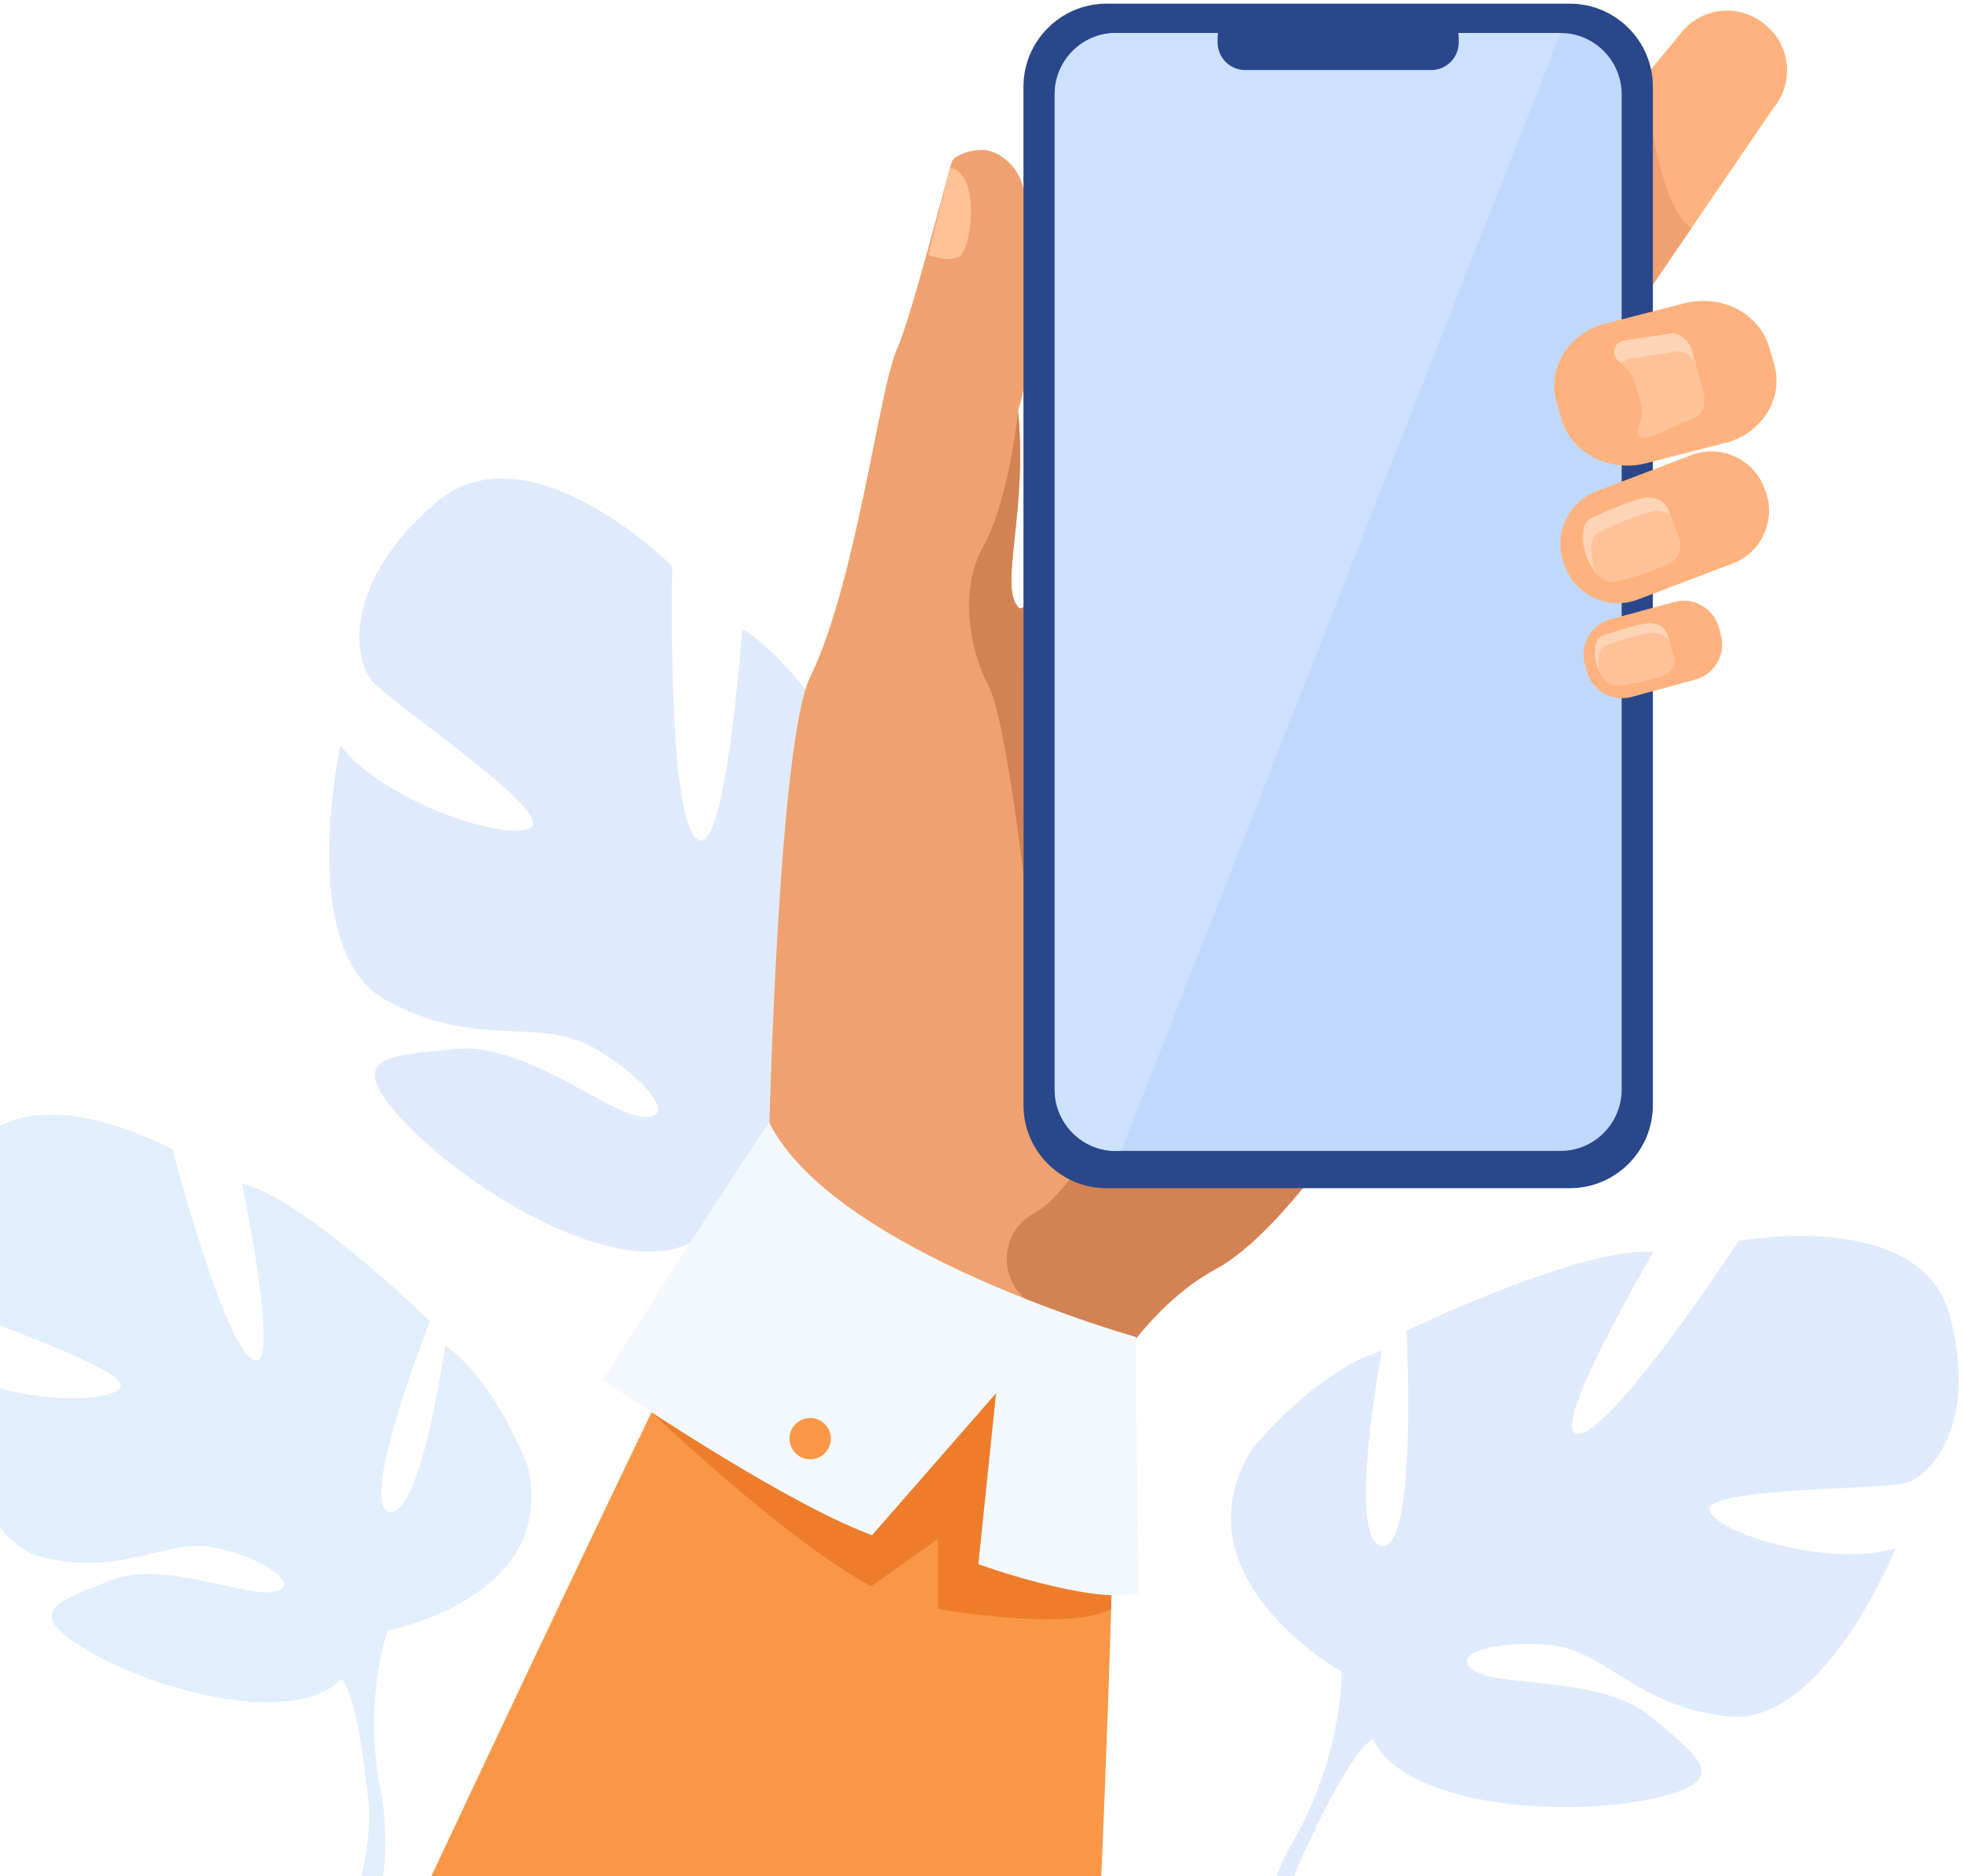 <svg width="2432" height="2326" viewBox="0 0 2432 2326" fill="none" xmlns="http://www.w3.org/2000/svg">
<g filter="url(#filter0_d_39_5)">
<path d="M1147.18 1094.55C1147.18 1094.55 1040.85 1335.04 997.328 1312.49C953.803 1289.95 1135.13 1053.05 1135.13 1053.05C1135.13 1053.05 1002.68 821.787 919.855 775.907C919.855 775.907 899.64 1068.23 863.003 1035.67C826.367 1003.09 833.273 697.933 833.273 697.933C833.273 697.933 656.197 520.827 540.953 618.68C425.709 716.533 436.976 812.827 461.871 841.013C486.764 869.2 681.379 999.32 659.144 1020.93C636.909 1042.53 479.085 993.053 421.94 920.547C421.94 920.547 366.028 1173.57 478.132 1235.89C590.235 1298.23 667.586 1255.48 736.163 1295.25C804.74 1335.03 840.28 1385.29 795.656 1380.44C751.032 1375.57 648.915 1288 565.556 1296.55C482.199 1305.11 420.665 1303.37 504.584 1390.6C588.503 1477.81 772.472 1585.85 859.217 1534.83C862.999 1532.6 866.605 1530.47 870.064 1528.44C863.677 1533.19 859.217 1534.83 859.217 1534.83C870.012 1557.73 862.565 1626.45 854.872 1677.81C853.043 1686.2 851.044 1698.16 848.871 1714.79C847.595 1722.09 846.504 1728.04 845.727 1732.19C820.918 1842.04 700.361 1978.29 700.361 1978.29L717.379 1998.25C866.744 1880.08 870.324 1701.11 870.324 1701.11C884.894 1567.23 945.963 1483.79 945.963 1483.79C945.963 1483.79 1206.19 1507.75 1216.69 1304.68C1216.69 1304.68 1206.83 1168.77 1147.18 1094.55Z" fill="#DFEBFD"/>
<path d="M1910.36 988.84C1910.36 988.84 1783.39 1242.85 1654.4 1418.2C1603.09 1487.99 1551.44 1545.31 1507.37 1569.21C1464.23 1592.6 1427.71 1628.95 1397.49 1669.21C1319.22 1773.49 1283.1 1904.04 1283.1 1904.04L953.284 1405.07C953.284 1405.07 964.539 917.32 1004.14 835.733C1061.85 716.84 1089.73 476.614 1111.91 428.787C1128.36 393.307 1175.33 210.04 1179.84 196.573C1181.79 190.773 1197.42 181.88 1217.72 181.894C1234.01 181.894 1261.66 197.64 1268.64 229.987C1303.91 393.52 1261.46 501.387 1261.94 506.173C1274.38 631.853 1236.97 725.147 1263.2 749.854C1264.18 750.76 1265.99 750.333 1268.56 748.693C1314.03 719.507 1596.23 308.08 1630.99 299.2C1667.69 289.84 1910.36 988.84 1910.36 988.84Z" fill="#EFA26F"/>
<path d="M1382.32 1805.29C1382.32 1805.29 1377.83 2027.03 1364.97 2325.67H533.042C723.206 1920.15 888.53 1578.84 888.53 1578.84C888.53 1578.84 1362.23 1593.31 1382.32 1805.29Z" fill="#F99746"/>
<path d="M2198.72 129.174L2096.59 278.894L1996.36 425.827C1990.25 433.2 1983.17 435.774 1975.52 435.027C1951.48 432.747 1921.72 398.054 1898.53 378.854L1896.17 376.92C1865.6 351.627 1861.28 305.907 1886.57 275.347L2039.76 90.174V90.16L2085.19 35.254C2110.49 4.667 2156.2 0.347 2186.76 25.64L2189.12 27.574C2219.69 52.88 2224.01 98.587 2198.72 129.174Z" fill="#FFB27D"/>
<path d="M2096.59 278.894L1996.36 425.827C1990.25 433.2 1983.17 435.774 1975.52 435.027L2039.76 90.174C2039.89 92.107 2050.81 246.84 2096.59 278.894Z" fill="#EFA26F"/>
<path d="M1654.4 1418.2C1603.09 1487.99 1551.44 1545.31 1507.37 1569.21C1464.23 1592.6 1427.71 1628.95 1397.49 1669.21C1362.73 1653.01 1323.1 1634 1284.37 1615.17C1237.21 1592.25 1235.4 1525.29 1281.6 1500.47C1282.05 1500.23 1282.49 1499.99 1282.92 1499.73C1326.21 1474.97 1370.56 1387.51 1370.56 1387.51L1654.4 1418.2Z" fill="#D38254"/>
<path d="M1177.54 204.16L1150.81 312.054C1150.81 312.054 1174.18 321.614 1189.18 314.187C1204.18 306.774 1216.42 209.974 1177.54 204.16Z" fill="#FFC197"/>
<path d="M1946.05 1469.19H1371.41C1314.89 1469.19 1268.64 1422.93 1268.64 1366.41V103.333C1268.64 46.8 1314.89 0.56 1371.41 0.56H1946.05C2002.57 0.56 2048.81 46.8 2048.81 103.333V1366.41C2048.81 1422.93 2002.57 1469.19 1946.05 1469.19Z" fill="#2B478B"/>
<path d="M2010.15 113.054V1346.87C2010.15 1388.72 1976.15 1422.96 1934.61 1422.96H1382.84C1341.31 1422.96 1307.32 1388.72 1307.32 1346.87V113.054C1307.32 71.2 1341.31 36.96 1382.84 36.96H1934.61C1976.15 36.96 2010.15 71.2 2010.15 113.054Z" fill="#C0D8FB"/>
<path d="M1934.61 36.96L1389.67 1422.96H1382.84C1341.31 1422.96 1307.32 1388.72 1307.32 1346.87V113.054C1307.32 71.2 1341.31 36.96 1382.84 36.96H1934.61Z" fill="#CBE1FD"/>
<path d="M1774.04 82.84H1543.43C1524.64 82.84 1509.28 67.48 1509.28 48.694V43.32C1509.28 24.534 1524.64 9.16 1543.43 9.16H1774.04C1792.83 9.16 1808.19 24.534 1808.19 43.32V48.694C1808.19 67.48 1792.83 82.84 1774.04 82.84Z" fill="#2B478B"/>
<path d="M2147.88 694.6L2132.65 700.387L2030.23 739.307C2027.83 740.213 2025.4 741 2022.97 741.6C1989.05 750.413 1952.97 732.347 1940.25 698.88L1938.75 694.947C1925.12 659.08 1943.31 618.573 1979.17 604.947L2074.67 568.667L2081.6 566.027L2096.83 560.24C2132.69 546.613 2173.17 564.8 2186.8 600.667L2188.31 604.6C2201.93 640.467 2183.75 680.973 2147.88 694.6Z" fill="#FFB27D"/>
<path d="M2064.71 696.947C2047.61 703.427 2016.67 714.92 2000.12 717.293C1995.44 717.973 1986.8 715.427 1978.76 706.6C1973.92 701.32 1969.31 693.8 1965.88 683.373C1964.27 678.467 1962.93 673.587 1962.37 668.547C1961.73 662.64 1961.91 656.747 1962.93 650.907C1963.87 645.653 1967.47 640.853 1972.71 638.333C1972.72 638.307 1972.76 638.307 1972.79 638.293C1990.39 629.88 2014.11 619.64 2034.89 613.933C2049.28 609.96 2063.83 616.307 2068.37 628.893L2070.52 634.773L2081.52 664.88C2086.07 677.387 2078.67 691.68 2064.71 696.947Z" fill="#FFD3B6"/>
<path d="M2064.71 696.947C2047.61 703.427 2016.67 714.92 2000.12 717.293C1995.44 717.973 1986.8 715.427 1978.76 706.6C1977.89 704.6 1977.11 702.48 1976.36 700.227C1974.75 695.32 1973.41 690.427 1972.85 685.387C1972.23 679.493 1972.39 673.6 1973.41 667.76C1974.36 662.493 1977.95 657.707 1983.19 655.173C1983.21 655.16 1983.25 655.16 1983.27 655.147C2000.87 646.733 2024.59 636.493 2045.39 630.787C2054.6 628.24 2063.87 629.92 2070.52 634.773L2081.52 664.88C2086.07 677.387 2078.67 691.68 2064.71 696.947Z" fill="#FFC197"/>
<path d="M2101.4 838.587L2022.43 860.093C1998.43 866.627 1973.44 852.333 1966.91 828.333L1964.47 819.4C1957.93 795.4 1972.23 770.413 1996.23 763.88L2075.21 742.373C2099.21 735.84 2124.19 750.133 2130.72 774.133L2133.16 783.08C2139.69 807.08 2125.4 832.053 2101.4 838.587Z" fill="#FFB27D"/>
<path d="M2058.69 834.72C2044.19 838.587 2017.96 845.427 2004.21 846.173C1999.21 846.453 1989.2 842.227 1982.67 829.08C1981.05 825.893 1979.69 822.213 1978.63 817.947C1977.67 814.067 1976.93 810.227 1976.87 806.333C1976.77 801.747 1977.35 797.24 1978.63 792.813C1979.76 788.827 1983.08 785.387 1987.56 783.787C1987.59 783.773 1987.61 783.773 1987.63 783.76C2002.68 778.44 2022.89 772.093 2040.39 769.04C2052.47 766.92 2063.92 772.733 2066.75 782.693L2068.79 789.8L2074.87 811.16C2077.68 821.053 2070.55 831.573 2058.69 834.72Z" fill="#FFD3B6"/>
<path d="M2058.69 834.72C2044.19 838.587 2017.96 845.427 2004.21 846.173C1999.21 846.453 1989.2 842.227 1982.67 829.08C1981.79 825.467 1981.15 821.853 1981.08 818.187C1980.99 813.613 1981.56 809.08 1982.84 804.667C1983.97 800.693 1987.29 797.24 1991.76 795.64C1991.8 795.627 1991.83 795.627 1991.84 795.6C2006.89 790.293 2027.11 783.947 2044.6 780.907C2054.6 779.147 2064.17 782.84 2068.79 789.8L2074.87 811.16C2077.68 821.053 2070.55 831.573 2058.69 834.72Z" fill="#FFC197"/>
<path d="M807.54 1747.07C807.54 1747.07 970.111 1902.77 1079.7 1962.89L1162.68 1904.04V1990.85C1162.68 1990.85 1325.87 2019.72 1377.35 1990.85V1754.09L918.992 1524.32L807.54 1747.07Z" fill="#ED7D2B"/>
<path d="M953.292 1387.51C953.292 1387.51 850.053 1541.96 747.447 1707.09C747.447 1707.09 963.683 1855.84 1080.92 1899.48L1234.69 1723.36L1212.74 1935.36C1212.74 1935.36 1348.83 1984.96 1411.96 1972.01C1411.96 1972.01 1407.97 1779.69 1408.01 1653.68C1408.01 1653.68 1033.92 1548.83 953.292 1387.51Z" fill="#F3F8FF"/>
<path d="M978.685 1779.45C978.816 1765.32 990.381 1753.96 1004.52 1754.09C1018.65 1754.23 1030.01 1765.79 1029.87 1779.93C1029.74 1794.07 1018.18 1805.41 1004.04 1805.28C989.908 1805.16 978.555 1793.59 978.685 1779.45Z" fill="#F99746"/>
<path d="M2145.39 543.227C2144.83 543.427 2144.27 543.614 2143.68 543.8L2040.13 570.387C1994.6 582.094 1947.52 557.454 1935.51 515.654L1929.35 494.227C1917.79 454.094 1942.61 412.12 1984.92 398.507L2019.11 389.734L2088.48 371.92C2134 360.227 2181.09 384.867 2193.11 426.667L2199.27 448.08C2210.65 487.68 2186.65 529.027 2145.39 543.227Z" fill="#FFB27D"/>
<path d="M2097.93 514.32L2047.63 536.987C2047.56 537.013 2047.47 537.027 2047.31 537.067C2045.29 537.613 2043.25 538.013 2041.23 538.32C2040.39 538.453 2039.52 538.547 2038.68 538.64C2038.32 538.68 2037.97 538.68 2037.61 538.653C2032.07 538.467 2028.28 532.587 2030.67 527.347C2035.43 517 2036.72 505.013 2033.52 493.24L2032.32 488.853C2032.32 488.813 2032.29 488.76 2032.28 488.72L2028.39 474.44C2025.29 463.053 2018.72 453.533 2010.15 446.64C2009.12 445.8 2008.05 445.013 2006.97 444.267C1997.03 437.373 1999.56 421.773 2011.2 418.547C2011.31 418.507 2011.4 418.48 2011.52 418.44L2066.72 410.093C2080.37 406.387 2093.52 416.893 2097.24 430.547L2101.68 446.813L2111.12 481.493C2114.83 495.16 2111.59 510.613 2097.93 514.32Z" fill="#FFD3B6"/>
<path d="M2097.93 514.32L2047.63 536.987C2047.56 537.013 2047.47 537.027 2047.31 537.067C2046.13 537.293 2042.44 537.907 2037.61 538.653C2032.07 538.467 2028.28 532.587 2030.67 527.347C2035.43 517 2036.72 505.013 2033.52 493.24L2032.32 488.853C2032.32 488.813 2032.29 488.76 2032.28 488.72L2028.39 474.44C2025.29 463.053 2018.72 453.533 2010.15 446.64C2011.93 444.04 2014.59 441.973 2018.07 441C2018.16 440.973 2018.28 440.947 2018.39 440.907L2073.6 432.56C2085.09 429.44 2096.21 436.4 2101.68 446.813L2111.12 481.493C2114.83 495.16 2111.59 510.613 2097.93 514.32Z" fill="#FFC197"/>
<path d="M1268.64 1081.83C1268.64 1081.83 1246.05 884.64 1225.21 846.187C1204.37 807.72 1186.73 730.72 1218.79 673.507C1250.86 616.267 1261.94 506.173 1261.94 506.173C1274.38 631.853 1236.97 725.147 1263.2 749.853C1264.18 750.76 1265.99 750.333 1268.56 748.693L1268.64 1081.83Z" fill="#D38254"/>
<path d="M654.259 1814.65C654.259 1814.65 615.741 1709.37 551.781 1664.15C551.781 1664.15 522.027 1878.43 482.499 1870.43C442.971 1862.43 532.867 1634.04 532.867 1634.04C532.867 1634.04 375.808 1481.05 299.927 1463.47C299.927 1463.47 350.017 1699.29 313.664 1681.81C277.325 1664.33 213.805 1421.36 213.805 1421.36C213.805 1421.36 81.265 1347.72 0 1392.12V1639.33C62.203 1663.96 158.389 1700.01 149.071 1716.23C139.752 1732.47 64.003 1734.91 0 1717.51V1889.69C14.542 1908.24 32.447 1922.07 54.479 1927.2C157.249 1951.16 208.773 1899.85 272.015 1915.83C335.256 1931.79 374.725 1963.51 338.328 1969.76C301.931 1976 201.356 1929.8 137.353 1955.41C73.336 1981.01 24.269 1993.57 110.377 2043.59C196.469 2093.61 366.416 2137.49 423.5 2077.51C423.5 2077.51 423.5 2077.51 423.513 2077.49C426 2074.88 428.385 2072.37 430.653 2070C430.667 2069.97 430.679 2069.96 430.692 2069.95C426.691 2075.2 423.505 2077.52 423.505 2077.52C437.227 2093.2 446.872 2149.28 452.396 2191.65C452.839 2198.67 453.964 2208.56 455.989 2222.11C456.656 2228.39 457.151 2233.49 457.475 2236.97C458.969 2264.36 454.381 2295.45 447.155 2325.67H474.584C483.313 2257.63 469.932 2206.76 469.876 2206.55H469.88C451.143 2097.35 480.587 2017.53 480.587 2017.53C481.053 2017.44 691.815 1977.49 654.259 1814.65Z" fill="#E1EEFB"/>
<path d="M2416.59 1626.32C2380.44 1492.81 2155.15 1534.53 2155.15 1534.53C2155.15 1534.53 2002.17 1768.17 1957.67 1773.73C1913.17 1779.29 2049.45 1548.44 2049.45 1548.44C1963.23 1540.11 1743.51 1645.79 1743.51 1645.79C1743.51 1645.79 1757.41 1918.36 1712.91 1912.8C1668.41 1907.24 1712.91 1670.83 1712.91 1670.83C1629.47 1695.85 1551.59 1793.2 1551.59 1793.2C1454.24 1951.73 1662.84 2068.56 1662.84 2068.56C1662.84 2068.56 1665.63 2163.12 1607.23 2271.6H1607.21C1607.21 2271.6 1594.04 2291.63 1580.64 2325.67H1603.39C1605.24 2319.56 1607.29 2313.67 1609.56 2308.01C1609.56 2307.96 1609.57 2307.93 1609.6 2307.91C1609.63 2307.83 1609.67 2307.75 1609.71 2307.67C1611.25 2304.15 1613.49 2299.15 1616.29 2293.05C1616.29 2293.04 1616.29 2293.04 1616.31 2293.03C1616.31 2293.01 1616.32 2293.01 1616.32 2293C1623.27 2279.4 1627.96 2269.35 1630.93 2262.09C1630.95 2262.07 1630.95 2262.04 1630.95 2262.03C1651.77 2219.32 1681.77 2163.67 1701.79 2152C1701.79 2152 1699.27 2148.45 1696.92 2141.56C1698.47 2144.89 1700.09 2148.36 1701.79 2152C1740.72 2235.44 1935.41 2249.35 2043.89 2227.09C2152.36 2204.84 2105.08 2174.25 2046.67 2124.59C1988.27 2074.93 1865.88 2088.03 1829.73 2068.56C1793.57 2049.09 1846.41 2029.61 1918.73 2035.17C1991.04 2040.75 2027.2 2113.05 2144.03 2124.19C2260.84 2135.31 2349.84 1915.59 2349.84 1915.59C2269.19 1940.61 2124.55 1896.11 2118.99 1868.29C2113.43 1840.48 2327.59 1843.27 2360.96 1834.92C2394.35 1826.57 2452.75 1759.83 2416.59 1626.32Z" fill="#DFEBFD"/>
</g>
<defs>
<filter id="filter0_d_39_5" x="-4" y="0.56" width="2436" height="2333.11" filterUnits="userSpaceOnUse" color-interpolation-filters="sRGB">
<feFlood flood-opacity="0" result="BackgroundImageFix"/>
<feColorMatrix in="SourceAlpha" type="matrix" values="0 0 0 0 0 0 0 0 0 0 0 0 0 0 0 0 0 0 127 0" result="hardAlpha"/>
<feOffset dy="4"/>
<feGaussianBlur stdDeviation="2"/>
<feComposite in2="hardAlpha" operator="out"/>
<feColorMatrix type="matrix" values="0 0 0 0 0 0 0 0 0 0 0 0 0 0 0 0 0 0 0.25 0"/>
<feBlend mode="normal" in2="BackgroundImageFix" result="effect1_dropShadow_39_5"/>
<feBlend mode="normal" in="SourceGraphic" in2="effect1_dropShadow_39_5" result="shape"/>
</filter>
</defs>
</svg>
